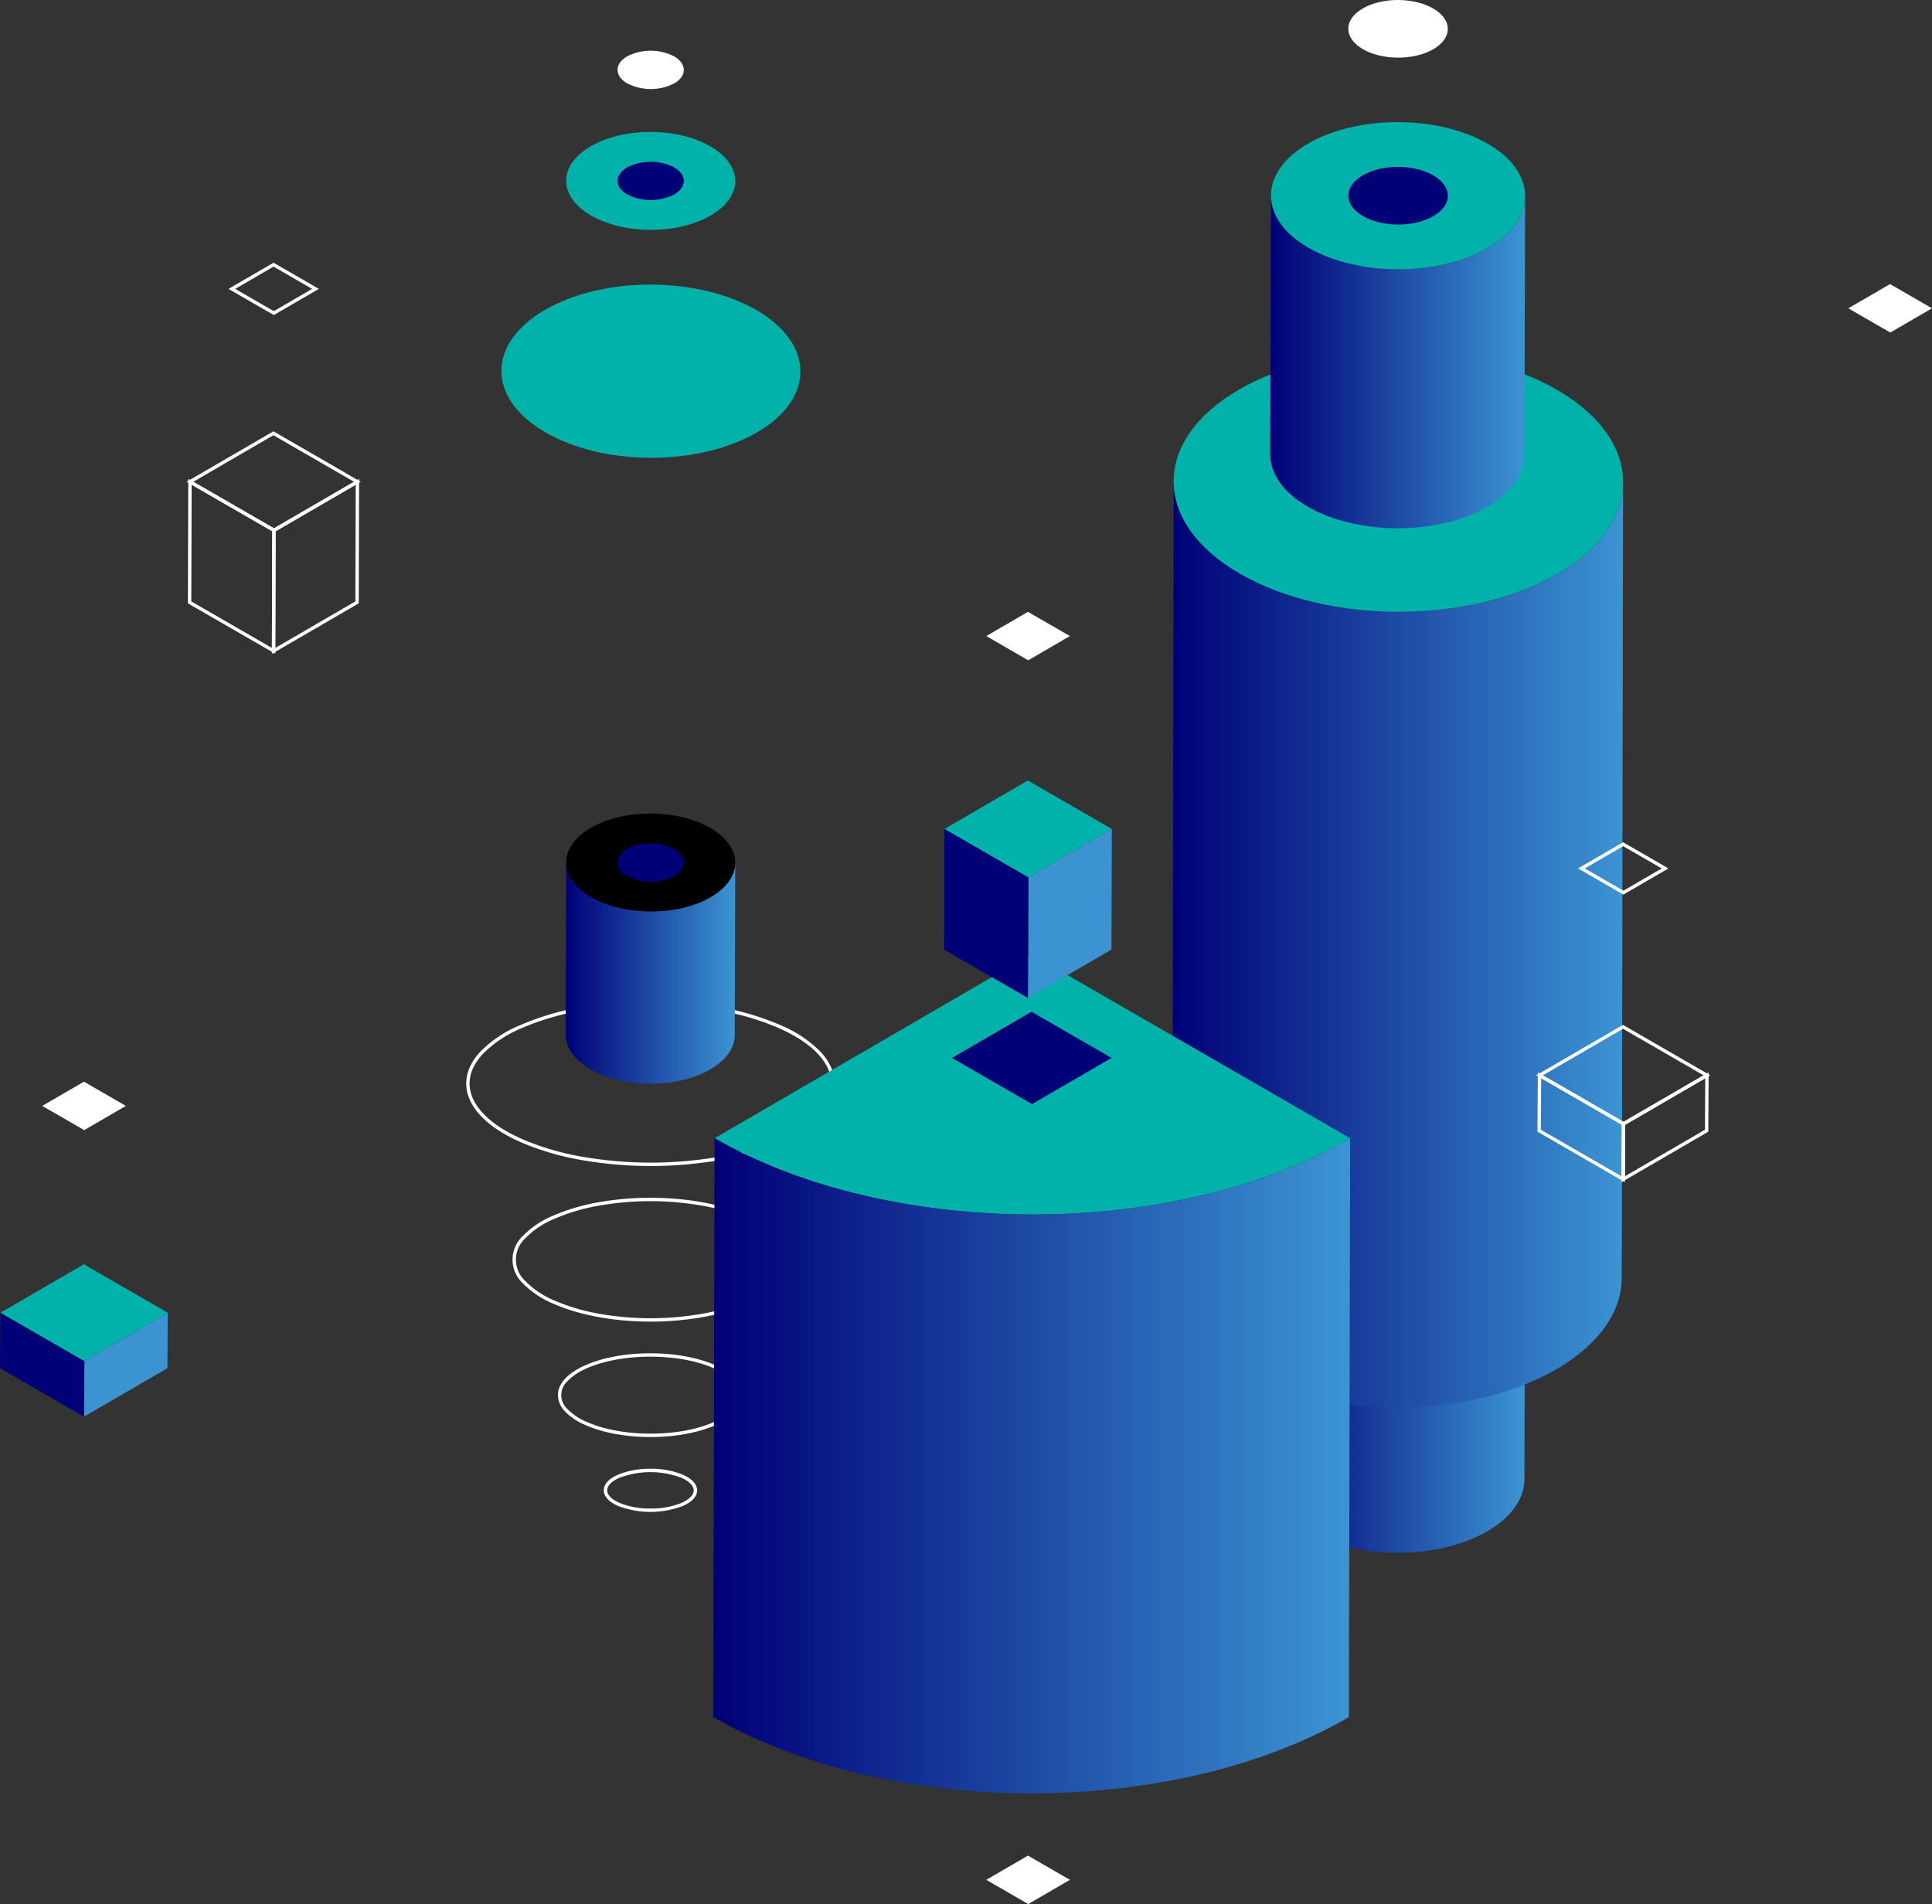 <svg xmlns="http://www.w3.org/2000/svg" xmlns:xlink="http://www.w3.org/1999/xlink" width="571.73" height="563.516" viewBox="0 0 571.73 563.516">
  <rect x="0" y="0" width="571.73" height="563.516" fill="#333333" stroke="none"/>
  <defs>
    <linearGradient id="linear-gradient" y1="0.5" x2="1" y2="0.5" gradientUnits="objectBoundingBox">
      <stop offset="0" stop-color="#007"/>
      <stop offset="0.99" stop-color="#3b93d2"/>
    </linearGradient>
    <linearGradient id="linear-gradient-2" x1="0" y1="0.5" x2="1" y2="0.5" xlink:href="#linear-gradient"/>
    <linearGradient id="linear-gradient-3" x1="0" y1="0.5" x2="1" y2="0.5" xlink:href="#linear-gradient"/>
    <linearGradient id="linear-gradient-4" x1="0" y1="0.5" x2="1" y2="0.5" xlink:href="#linear-gradient"/>
  </defs>
  <g id="illustration-ms-sql" transform="translate(0 0.006)">
    <path id="Path_16955" data-name="Path 16955" d="M571.73,91.24l-12.34,7.17-12.42-7.17,12.34-7.17Z" fill="#fff"/>
    <path id="Path_16956" data-name="Path 16956" d="M37.25,327.29l-12.33,7.17L12.5,327.29l12.34-7.17Z" fill="#fff"/>
    <g id="flat-box">
      <path id="top" d="M49.65,388.52,24.96,402.87.1,388.52l24.7-14.36Z" fill="#00b2a9"/>
      <path id="Path_16958" data-name="Path 16958" d="M49.65,388.52l-.1,16.4L24.86,419.27l.1-16.4Z" fill="#3b93d2"/>
      <path id="Path_16959" data-name="Path 16959" d="M24.96,402.87l-.1,16.4L0,404.92l.1-16.4Z" fill="#007"/>
    </g>
    <g id="big-cylinder">
      <g id="bottom">
        <path id="Path_16960" data-name="Path 16960" d="M451.33,361.24l-.22,76.63c-.02,5.54-3.66,11.08-10.95,15.31-14.61,8.49-38.42,8.49-53.18-.03-7.4-4.27-11.1-9.89-11.08-15.49l.22-76.63c-.02,5.61,3.68,11.22,11.08,15.49,14.76,8.52,38.58,8.52,53.18.03C447.67,372.32,451.32,366.78,451.33,361.24Z" fill="url(#linear-gradient)"/>
        <path id="Path_16961" data-name="Path 16961" d="M387.24,376.55c-14.76-8.52-14.84-22.32-.17-30.84,14.61-8.49,38.42-8.49,53.18.03,14.7,8.49,14.78,22.28.17,30.77-14.67,8.52-38.48,8.52-53.18.03Z"/>
        <path id="Path_16962" data-name="Path 16962" d="M403.35,367.17c-5.78-3.34-5.81-8.74-.07-12.08,5.72-3.33,15.05-3.33,20.83.01,5.76,3.33,5.79,8.73.07,12.05-5.75,3.34-15.07,3.34-20.83.01Z" fill="#007"/>
      </g>
      <g id="big-cylinder-2" data-name="big-cylinder" style="mix-blend-mode: normal;isolation: isolate">
        <path id="Path_16963" data-name="Path 16963" d="M480.31,142.74l-.38,235.41c-.03,9.8-6.48,19.59-19.36,27.08-25.83,15.01-67.94,15.01-94.05-.06-13.08-7.55-19.62-17.48-19.59-27.4l.38-235.41c-.03,9.91,6.51,19.84,19.59,27.4,26.11,15.07,68.21,15.07,94.05.06C473.84,162.33,480.29,152.54,480.31,142.74Z" fill="url(#linear-gradient-2)"/>
        <path id="top-2" data-name="top" d="M366.98,169.82c-26.11-15.07-26.25-39.46-.31-54.54,25.83-15.01,67.94-15.01,94.05.06,26,15.01,26.14,39.4.31,54.41-25.94,15.07-68.04,15.07-94.04.06Z" fill="#00b2a9"/>
      </g>
      <path id="Path_16965" data-name="Path 16965" d="M451.33,58.03l-.22,76.63c-.02,5.54-3.66,11.08-10.95,15.31-14.61,8.49-38.42,8.49-53.18-.03-7.4-4.27-11.1-9.89-11.08-15.49l.22-76.63c-.02,5.61,3.68,11.22,11.08,15.49,14.76,8.52,38.58,8.52,53.18.03,7.29-4.23,10.94-9.77,10.95-15.31Z" fill="url(#linear-gradient-3)"/>
      <path id="top-3" data-name="top" d="M387.24,73.34c-14.76-8.52-14.84-22.32-.17-30.84,14.61-8.49,38.42-8.49,53.18.03,14.7,8.49,14.78,22.28.17,30.77-14.67,8.52-38.48,8.52-53.18.03Z" fill="#00b2a9"/>
      <path id="white-circle" d="M403.35,14.57c-5.78-3.34-5.81-8.74-.07-12.08C409-.84,418.33-.84,424.11,2.5c5.76,3.33,5.79,8.73.07,12.05-5.75,3.34-15.07,3.34-20.83.01Z" fill="#fff"/>
      <path id="shadow-circle" d="M403.35,63.96c-5.78-3.34-5.81-8.74-.07-12.08,5.72-3.33,15.05-3.33,20.83.01,5.76,3.33,5.79,8.73.07,12.05-5.75,3.34-15.07,3.34-20.83.01Z" fill="#007"/>
    </g>
    <path id="_1" data-name="1" d="M192.469,296.3a116.118,116.118,0,0,1,20.323,1.74,79.507,79.507,0,0,1,17.919,5.231l.3.131v.011a35.912,35.912,0,0,1,11.855,7.916,16.9,16.9,0,0,1,3.094,4.582,11.517,11.517,0,0,1,.037,9.534A16.707,16.707,0,0,1,242.965,330c-2.744,3.008-6.768,5.705-11.961,8.016a78.625,78.625,0,0,1-17.962,5.3,119.561,119.561,0,0,1-40.836.015,79.909,79.909,0,0,1-18.007-5.262c-5.247-2.307-9.319-5.008-12.1-8.029a16.867,16.867,0,0,1-3.081-4.574,11.525,11.525,0,0,1-.037-9.518A16.675,16.675,0,0,1,142,311.4a35.473,35.473,0,0,1,11.911-8,79.1,79.1,0,0,1,18.053-5.33A116.073,116.073,0,0,1,192.469,296.3Zm37.541,7.756a78.958,78.958,0,0,0-17.393-5.032,118.547,118.547,0,0,0-40.48.032,78.1,78.1,0,0,0-17.824,5.259,34.5,34.5,0,0,0-11.578,7.756c-2.507,2.755-3.775,5.654-3.768,8.614.007,2.982,1.307,5.9,3.863,8.674,2.691,2.919,6.651,5.54,11.771,7.791a78.913,78.913,0,0,0,17.78,5.193,118.562,118.562,0,0,0,40.483-.015A77.631,77.631,0,0,0,230.6,337.1c5.066-2.254,8.979-4.87,11.629-7.776,2.518-2.761,3.792-5.664,3.785-8.629-.007-2.987-1.313-5.91-3.88-8.689-2.7-2.924-6.679-5.552-11.822-7.811l-.3-.131Z" fill="#fff"/>
    <path id="_2" data-name="2" d="M192.48,354.485c9.731,0,18.952,1.51,26.286,4.278l-.143-.143,2.438,1.072a27.2,27.2,0,0,1,9.11,6.038,9.594,9.594,0,0,1,.077,14.1,26.759,26.759,0,0,1-8.964,6.014,58.764,58.764,0,0,1-13.434,3.967,86.5,86.5,0,0,1-15.281,1.32c-10.808,0-21-1.863-28.7-5.246a27.022,27.022,0,0,1-9.077-6.022,9.591,9.591,0,0,1-.072-14.08,26.584,26.584,0,0,1,8.936-5.992,59.183,59.183,0,0,1,13.5-3.984A86.75,86.75,0,0,1,192.48,354.485Zm28.777,6.391-.588-.258a58.405,58.405,0,0,0-13.174-3.847,88.315,88.315,0,0,0-30.161.023,58.188,58.188,0,0,0-13.27,3.914,25.614,25.614,0,0,0-8.6,5.752,8.6,8.6,0,0,0,.068,12.729,26.052,26.052,0,0,0,8.744,5.784,58.759,58.759,0,0,0,13.24,3.869,88.251,88.251,0,0,0,30.161-.012,57.771,57.771,0,0,0,13.2-3.9,25.789,25.789,0,0,0,8.632-5.775,8.605,8.605,0,0,0-.072-12.75A25.514,25.514,0,0,0,221.257,360.876Z" fill="#fff"/>
    <path id="_3" data-name="3" d="M192.463,400.506c7.215,0,14.015,1.242,19.148,3.5a18.3,18.3,0,0,1,6.133,4.067,7.12,7.12,0,0,1,2.129,4.832c.007,3.375-2.877,6.516-8.121,8.846-5.128,2.284-11.955,3.542-19.224,3.542-7.229,0-14.048-1.247-19.2-3.511a18.176,18.176,0,0,1-6.107-4.053A7.116,7.116,0,0,1,165.1,412.9c-.009-3.374,2.863-6.513,8.087-8.84C178.334,401.769,185.18,400.506,192.463,400.506Zm.067,23.783c7.131,0,13.814-1.227,18.817-3.456a17.033,17.033,0,0,0,5.708-3.807,5.573,5.573,0,0,0-.044-8.279,17.327,17.327,0,0,0-5.8-3.83c-5.009-2.2-11.667-3.412-18.746-3.412-7.146,0-13.847,1.233-18.869,3.47a16.937,16.937,0,0,0-5.683,3.8,5.576,5.576,0,0,0,.046,8.267,17.206,17.206,0,0,0,5.774,3.815C178.76,423.072,185.436,424.289,192.529,424.289Z" fill="#fff"/>
    <path id="_4" data-name="4" d="M192.477,434.68a24.491,24.491,0,0,1,9.574,1.752c2.731,1.2,4.237,2.847,4.241,4.634s-1.477,3.412-4.169,4.611a27.018,27.018,0,0,1-19.225.011c-2.721-1.2-4.222-2.838-4.226-4.624s1.471-3.407,4.154-4.6A24.423,24.423,0,0,1,192.477,434.68Zm.033,11.77a23.337,23.337,0,0,0,9.206-1.687c2.275-1.013,3.579-2.36,3.576-3.695s-1.331-2.7-3.644-3.721a26.04,26.04,0,0,0-18.415.029c-2.266,1.008-3.564,2.351-3.561,3.685s1.326,2.7,3.629,3.711A23.562,23.562,0,0,0,192.51,446.45Z" fill="#fff"/>
    <g id="small-cylinder">
      <g id="bottom-2" data-name="bottom">
        <path id="Path_16973" data-name="Path 16973" d="M217.58,255.33l-.14,50.98c-.01,3.69-2.44,7.37-7.29,10.19-9.72,5.65-25.56,5.65-35.38-.02-4.92-2.84-7.38-6.58-7.37-10.31l.14-50.98c-.01,3.73,2.45,7.47,7.37,10.31,9.82,5.67,25.66,5.67,35.38.02,4.85-2.82,7.27-6.5,7.29-10.19Z" fill="url(#linear-gradient-4)"/>
        <path id="Path_16974" data-name="Path 16974" d="M174.94,265.52c-9.82-5.67-9.87-14.85-.12-20.52,9.72-5.65,25.56-5.65,35.38.02,9.78,5.65,9.83,14.82.12,20.47-9.76,5.67-25.6,5.67-35.38.02Z"/>
        <path id="Path_16975" data-name="Path 16975" d="M185.66,259.28c-3.85-2.22-3.87-5.82-.05-8.04a15.316,15.316,0,0,1,13.86,0c3.83,2.21,3.85,5.81.05,8.02a15.254,15.254,0,0,1-13.86,0Z" fill="#007"/>
      </g>
      <g id="big-cylinder-3" data-name="big-cylinder" style="mix-blend-mode: normal;isolation: isolate">
        <path id="Path_16976" data-name="Path 16976" d="M236.86,109.97l-.26,156.61c-.02,6.52-4.31,13.03-12.88,18.01-17.19,9.99-45.2,9.99-62.57-.04-8.71-5.03-13.05-11.63-13.03-18.23l.26-156.61c-.02,6.6,4.33,13.2,13.03,18.23,17.37,10.03,45.38,10.03,62.57.04,8.57-4.98,12.86-11.49,12.88-18.01Z" fill="url(#linear-gradient-3)"/>
        <path id="top-4" data-name="top" d="M161.46,127.99c-17.37-10.03-17.46-26.25-.2-36.28,17.19-9.99,45.2-9.99,62.57.04,17.3,9.99,17.39,26.21.2,36.2-17.26,10.03-45.27,10.03-62.57.04Z" fill="#00b2a9"/>
      </g>
      <path id="Path_16978" data-name="Path 16978" d="M217.58,53.61l-.14,50.98c-.01,3.69-2.44,7.37-7.29,10.19-9.72,5.65-25.56,5.65-35.38-.02-4.92-2.84-7.38-6.58-7.37-10.31l.14-50.98c-.01,3.73,2.45,7.47,7.37,10.31,9.82,5.67,25.66,5.67,35.38.02,4.85-2.82,7.27-6.5,7.29-10.19Z" fill="url(#linear-gradient-4)"/>
      <path id="top-5" data-name="top" d="M174.94,63.8c-9.82-5.67-9.87-14.85-.12-20.52s25.56-5.65,35.38.02c9.78,5.65,9.83,14.82.12,20.47-9.76,5.67-25.6,5.67-35.38.02Z" fill="#00b2a9"/>
      <path id="white-circle-2" data-name="white-circle" d="M185.66,24.7c-3.85-2.22-3.87-5.82-.05-8.04a15.316,15.316,0,0,1,13.86,0c3.83,2.21,3.85,5.81.05,8.02a15.254,15.254,0,0,1-13.86,0Z" fill="#fff"/>
      <path id="shadow-circle-2" data-name="shadow-circle" d="M185.66,57.56c-3.85-2.22-3.87-5.82-.05-8.04a15.316,15.316,0,0,1,13.86,0c3.83,2.21,3.85,5.81.05,8.02a15.254,15.254,0,0,1-13.86,0Z" fill="#007"/>
    </g>
    <g id="big" style="mix-blend-mode: normal;isolation: isolate">
      <path id="top-6" data-name="top" d="M399.55,336.86c-51.77,30.09-135.98,30.09-188.09,0l93.74-54.47Z" fill="#00b2a9"/>
      <path id="Path_16983" data-name="Path 16983" d="M399.55,336.86l-.38,171.31c-51.77,30.09-135.98,30.09-188.09,0l.38-171.31C263.57,366.95,347.78,366.95,399.55,336.86Z" fill="url(#linear-gradient-3)"/>
    </g>
    <path id="shadow-rectangle" d="M328.92,313.09l-23.53,13.67-23.67-13.67,23.52-13.67Z" fill="#007"/>
    <path id="top-white-rectangle" d="M316.62,188.24l-12.34,7.17-12.41-7.17,12.33-7.17Z" fill="#fff"/>
    <path id="bottom-white-rectangle" d="M316.62,556.34l-12.34,7.17-12.41-7.17,12.33-7.17Z" fill="#fff"/>
    <g id="small-box">
      <path id="top-7" data-name="top" d="M329.02,245.33l-24.7,14.35-24.85-14.35,24.69-14.35Z" fill="#00b2a9"/>
      <path id="Path_16988" data-name="Path 16988" d="M329.02,245.33l-.1,35.7-24.7,14.35.1-35.7Z" fill="#3b93d2"/>
      <path id="Path_16989" data-name="Path 16989" d="M304.32,259.68l-.1,35.7-24.85-14.35.1-35.7Z" fill="#007"/>
    </g>
    <g id="big-stroke-box">
      <path id="Path_16990" data-name="Path 16990" d="M81.071,157.508,55.213,142.582l25.7-14.939,25.848,14.937ZM57.207,142.578l23.862,13.774,23.694-13.771L80.911,128.8Z" fill="#fff"/>
      <path id="Path_16991" data-name="Path 16991" d="M80.949,77.742l13.408,7.746L81.031,93.238,67.612,85.491Zm11.414,7.749L80.951,78.9,69.608,85.489l11.421,6.594Z" fill="#fff"/>
      <path id="Path_16992" data-name="Path 16992" d="M106.262,141.71l-.1,36.849L80.468,193.49l.1-36.849Zm-1.1,36.272.1-34.531L81.569,157.218l-.1,34.531Z" fill="#fff"/>
      <path id="Path_16993" data-name="Path 16993" d="M55.712,141.715l25.858,14.926-.1,36.843L55.609,178.558Zm24.857,15.5L56.708,143.445l-.1,34.537,23.862,13.774Z" fill="#fff"/>
    </g>
    <g id="stroke-box">
      <path id="Path_16994" data-name="Path 16994" d="M480.279,303.312l25.848,14.926-25.687,14.929-25.859-14.926Zm23.853,14.929-23.852-13.774-23.7,13.771,23.861,13.774Z" fill="#fff"/>
      <path id="Path_16995" data-name="Path 16995" d="M480.319,249.262l13.418,7.746L480.4,264.758l-13.418-7.746Zm11.423,7.749-11.422-6.594-11.343,6.591L480.4,263.6Z" fill="#fff"/>
      <path id="Path_16996" data-name="Path 16996" d="M505.635,317.368l-.107,17.561-25.694,14.933.107-17.561Zm-1.1,16.983.093-15.239-23.686,13.767-.093,15.239Z" fill="#fff"/>
      <path id="Path_16997" data-name="Path 16997" d="M455.085,317.377,480.942,332.3l-.107,17.551-25.857-14.925Zm24.853,15.5L456.075,319.1l-.093,15.249,23.863,13.775Z" fill="#fff"/>
    </g>
  </g>
</svg>
